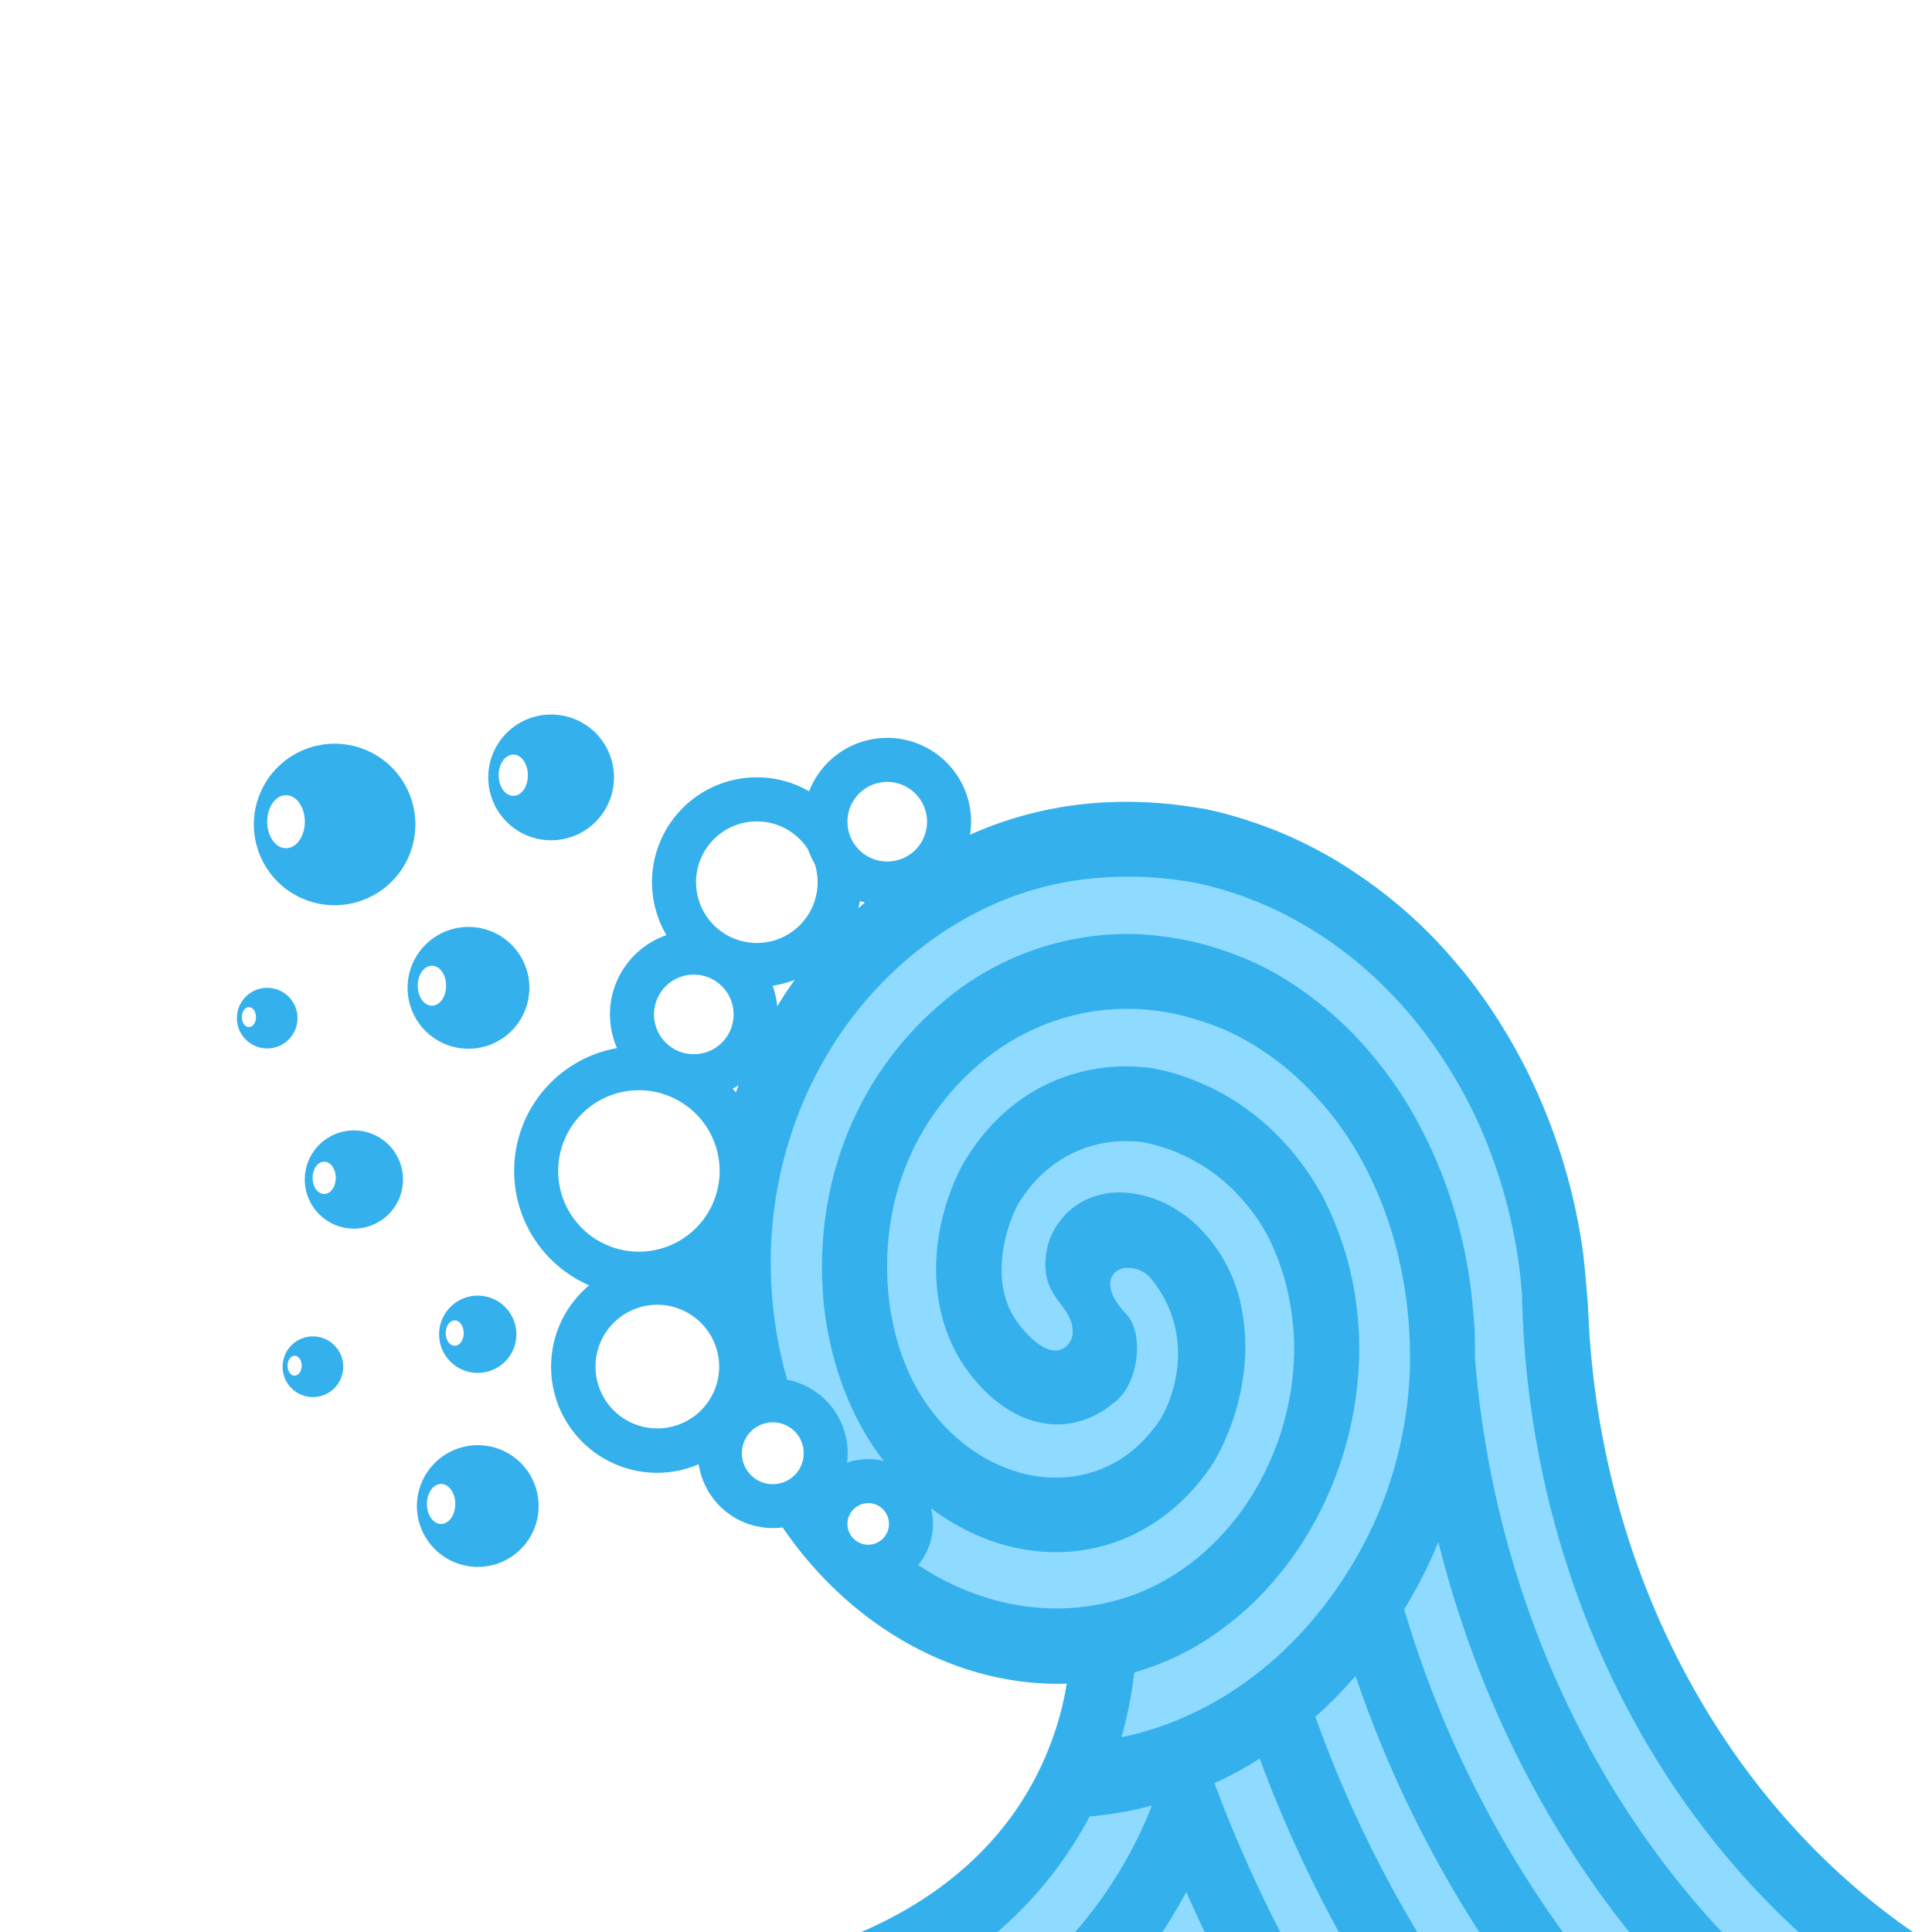 <svg id="Layer_2" data-name="Layer 2" xmlns="http://www.w3.org/2000/svg" viewBox="0 0 500 500"><defs><style>.cls-1{fill:#fff;}.cls-2{fill:#8fdaff;}.cls-3{fill:#34b1ed;}</style></defs><rect class="cls-1" x="-7.5" y="-6.95" width="518" height="518"/><path class="cls-2" d="M411,339.05c-.11-2.28-1-12.55-1.37-15.16A151.63,151.63,0,0,0,398.36,284a147.33,147.33,0,0,0-9.46-18.11,141.4,141.4,0,0,0-9.18-13.14c-1.25-1.57-2.51-3.07-3.82-4.57a107.17,107.17,0,0,0-10.49-10.79,110.15,110.15,0,0,0-14.36-11.24,93.44,93.44,0,0,0-11.68-6.93,106,106,0,0,0-15.91-6.67,102.64,102.64,0,0,0-12.19-3.27l-.23-.06a1.06,1.06,0,0,0-.46-.07A117.63,117.63,0,0,0,293,207.53c-23.88-.33-45.65,7.26-65,22.62-19.27,15.16-33.18,36.28-40.24,61a126.23,126.23,0,0,0-5,31.44,131.64,131.64,0,0,0,6,44c13.16,42.1,48.61,69.16,84.92,69.16H276a75.81,75.81,0,0,1-4.22,15.69,80.22,80.22,0,0,1-10,18.57c-12,16.47-33.34,32.68-71.36,39.48h320C453.93,479,414,414.49,411,339.05Z"/><path class="cls-3" d="M237.51,246c14.9-11.82,31.62-18.18,49.79-19a92.22,92.22,0,0,1,17.54.76c1.2.15,2.4.34,3.64.53a87.54,87.54,0,0,1,9.31,2.37,95.33,95.33,0,0,1,15.9,6.6A103.1,103.1,0,0,1,359.84,257a103.17,103.17,0,0,1,10.59,12.67A121.6,121.6,0,0,1,383.64,293a133.16,133.16,0,0,1,10.27,42.08c0,.74,0,1.48,0,2.23a.16.16,0,0,1,.05.14c2.15,71.36,34.41,134.05,82.6,172h33.94C454,479,414,414.45,411,339c-.09-2.25-1-12.55-1.36-15.13A152.56,152.56,0,0,0,398.37,284a139.76,139.76,0,0,0-9.48-18.13,130.44,130.44,0,0,0-9.14-13.15c-1.25-1.56-2.53-3.08-3.81-4.56a115.81,115.81,0,0,0-10.51-10.82,122.11,122.11,0,0,0-14.36-11.24,106.3,106.3,0,0,0-11.67-6.93,107.45,107.45,0,0,0-15.94-6.65,98,98,0,0,0-12.2-3.27l-.21,0a1.44,1.44,0,0,0-.46-.05A113,113,0,0,0,293,207.54c-23.83-.34-45.64,7.26-65,22.59s-33.15,36.26-40.26,61a129.05,129.05,0,0,0-5,31.41,132.12,132.12,0,0,0,6,44.05c13.16,42.05,48.62,69.15,84.92,69.15.83,0,1.65,0,2.48-.05A81.17,81.17,0,0,1,261.89,470c-12,16.47-33.39,32.67-71.39,39.52h54.65A102.93,102.93,0,0,0,282,470.09a93,93,0,0,0,13.86-2.23c.67-.17,1.34-.35,2-.55l.12.32a112.49,112.49,0,0,1-29,41.84H294a132.94,132.94,0,0,0,13-19.85q4.47,10.11,9.45,19.85h19.94a353.47,353.47,0,0,1-22.1-48l.22-.09A91.11,91.11,0,0,0,326,455.12a336.84,336.84,0,0,0,25.88,54.35h20.81a314.93,314.93,0,0,1-32.28-65.18l.2-.16a111.26,111.26,0,0,0,10.2-10.38,299.15,299.15,0,0,0,38.4,75.72H411.6a277.54,277.54,0,0,1-48.21-93,2.46,2.46,0,0,0,.17-.27c.5-.8,1-1.61,1.45-2.42a118.82,118.82,0,0,0,7.24-14.72c10.58,42.41,30.63,80.25,57.33,110.39H455c-40.64-38.4-68.1-94.46-73.28-157.9,0-.17,0-.34,0-.51,0-.9,0-1.8,0-2.71,0-2.94-.16-5.88-.45-8.82a127.29,127.29,0,0,0-3.81-22.41,120,120,0,0,0-10.64-26.86,99.88,99.88,0,0,0-10.63-15.9,92.21,92.21,0,0,0-14.49-14.47,88.28,88.28,0,0,0-11.71-8c-1.57-.9-3.19-1.71-4.84-2.51l-.13-.05a84.47,84.47,0,0,0-11-4.18,74,74,0,0,0-12.87-2.75,67.92,67.92,0,0,0-17.55-.19,73.92,73.92,0,0,0-38.82,16.47l-.08.09c-22.72,18.75-34.27,47.13-31.58,77.89v.09c2,20.17,10.23,37.83,23.22,49.74,12.66,11.63,28.68,17,43.91,14.72a.13.13,0,0,0,.12-.05,44.64,44.64,0,0,0,16.31-5.79,49.76,49.76,0,0,0,11.71-9.49,55.91,55.91,0,0,0,5.83-7.6l.29-.52a61,61,0,0,0,7.45-23.35,51.13,51.13,0,0,0-.83-16.71v-.09A39.87,39.87,0,0,0,308.52,316l-.16-.14a32.85,32.85,0,0,0-3.89-2.8,28.37,28.37,0,0,0-12.87-4.37,20.29,20.29,0,0,0-10.93,2,18.22,18.22,0,0,0-6.37,5.32,17.91,17.91,0,0,0-3.68,9.73c-.46,5.55,1.53,8.59,3.51,11.25,1.78,2.42,3.61,4.55,3.48,8.11a4.89,4.89,0,0,1-3.06,4.18c-2.24.81-5.79-.24-10.64-6.26l-.08-.15c-7.2-8.92-4.84-22.11-.62-30.75a34.24,34.24,0,0,1,12-12.39,31.21,31.21,0,0,1,17.38-4.37,22.15,22.15,0,0,1,2.57.15,42.21,42.21,0,0,1,10.3,3.13,45.29,45.29,0,0,1,16.14,11.91,48.91,48.91,0,0,1,6.7,9.73,62.65,62.65,0,0,1,6,19.94,60.32,60.32,0,0,1,.57,11.58v0a73.1,73.1,0,0,1-3.55,19.46,71.86,71.86,0,0,1-5.92,13.39,67.14,67.14,0,0,1-14.11,17.37,58.55,58.55,0,0,1-11.76,8c-1.49.76-3,1.47-4.51,2.09a56.75,56.75,0,0,1-11.83,3.32c-32.53,5.6-66.67-17.47-78.63-55.53a110.55,110.55,0,0,1-4.93-39.11C201.26,291.64,214.67,264.11,237.51,246Zm56,186.85.22-.07c2.27-.67,4.53-1.44,6.78-2.35,1.2-.47,2.36-1,3.52-1.52a69.4,69.4,0,0,0,11.79-7,79.07,79.07,0,0,0,14.32-13.34,86.12,86.12,0,0,0,10.18-14.9,90.58,90.58,0,0,0,6.74-15.57,93.54,93.54,0,0,0,4.68-27.24,84.66,84.66,0,0,0-.54-11.73v-.09a85.13,85.13,0,0,0-8.4-28.43l-.12-.29a72.5,72.5,0,0,0-7.2-11,65.49,65.49,0,0,0-11.92-11.63,62,62,0,0,0-16-8.68,56.76,56.76,0,0,0-10.18-2.71l-.41,0c-.74-.09-1.49-.14-2.23-.19a46.48,46.48,0,0,0-17.43,2c-11.67,3.56-21.68,11.77-28.43,23.73l-.25.47c-9.39,18.85-8.31,39.87,2.69,53.64,7.12,9.11,16,13.47,24.54,12.57a23.44,23.44,0,0,0,11.14-4.46l.53-.43c.34-.28.63-.52.91-.71a12.92,12.92,0,0,0,3.61-4.51c3.06-5.93,3-14.57-.58-18.32l-.38-.42c-6-6.51-3.89-10.83-.12-11.49a7.92,7.92,0,0,1,7.32,3.23,30.27,30.27,0,0,1,6.09,13.33,33.92,33.92,0,0,1,.41,7.93A34.49,34.49,0,0,1,300.5,367a38.29,38.29,0,0,1-6.83,7.88,30.51,30.51,0,0,1-15.6,7.16c-.21.05-.46.05-.67.1-10.55,1.37-21.68-2.57-30.58-10.73-12.12-11.11-15.89-26.1-16.92-36.73-2.11-24,6.66-45.33,24.58-60.19a59.78,59.78,0,0,1,25.2-12.15,58.15,58.15,0,0,1,17.46-1A59.21,59.21,0,0,1,310,264a61.16,61.16,0,0,1,8.65,3.27,71.62,71.62,0,0,1,19.12,13.62,82.77,82.77,0,0,1,14.69,19.51,98.94,98.94,0,0,1,8.82,22.3,111.77,111.77,0,0,1,3,16.43,108.63,108.63,0,0,1,.62,11.53v.14c0,.86,0,1.71,0,2.56a105.7,105.7,0,0,1-7.7,37.12A103.79,103.79,0,0,1,351,403.12a111.78,111.78,0,0,1-6.2,9.59A99.82,99.82,0,0,1,334.43,425a92.81,92.81,0,0,1-14.36,11.91,82.61,82.61,0,0,1-11.75,6.64,81.32,81.32,0,0,1-16.27,5.65c-.62.14-1.2.29-1.82.38A102.94,102.94,0,0,0,293.54,432.88Z"/><path class="cls-1" d="M217.3,228.3a21.42,21.42,0,1,1-21.42-21.42A21.42,21.42,0,0,1,217.3,228.3Z"/><path class="cls-3" d="M195.88,255.43A27.13,27.13,0,1,1,223,228.3,27.15,27.15,0,0,1,195.88,255.43Zm0-42.85A15.73,15.73,0,1,0,211.6,228.3,15.74,15.74,0,0,0,195.88,212.58Z"/><path class="cls-1" d="M195.56,262.53a16,16,0,1,1-16-16A16,16,0,0,1,195.56,262.53Z"/><path class="cls-3" d="M179.56,284.23a21.7,21.7,0,1,1,21.7-21.7A21.72,21.72,0,0,1,179.56,284.23Zm0-32a10.3,10.3,0,1,0,10.3,10.3A10.31,10.31,0,0,0,179.56,252.23Z"/><circle class="cls-1" cx="229.62" cy="212.66" r="16"/><path class="cls-3" d="M229.62,234.36a21.7,21.7,0,1,1,21.7-21.7A21.73,21.73,0,0,1,229.62,234.36Zm0-32a10.3,10.3,0,1,0,10.3,10.3A10.31,10.31,0,0,0,229.62,202.36Z"/><path class="cls-1" d="M191.93,303a26.59,26.59,0,1,1-26.58-26.59A26.58,26.58,0,0,1,191.93,303Z"/><path class="cls-3" d="M165.35,335.32A32.29,32.29,0,1,1,197.64,303,32.32,32.32,0,0,1,165.35,335.32Zm0-53.17A20.89,20.89,0,1,0,186.24,303,20.91,20.91,0,0,0,165.35,282.15Z"/><path class="cls-1" d="M191.82,353.71A21.75,21.75,0,1,1,170.08,332,21.74,21.74,0,0,1,191.82,353.71Z"/><path class="cls-3" d="M170.07,381.16a27.45,27.45,0,1,1,27.45-27.45A27.49,27.49,0,0,1,170.07,381.16Zm0-43.49a16,16,0,1,0,16.05,16A16.06,16.06,0,0,0,170.07,337.67Z"/><path class="cls-1" d="M213.63,376.08A13.68,13.68,0,1,1,200,362.4,13.68,13.68,0,0,1,213.63,376.08Z"/><path class="cls-3" d="M200,395.46a19.38,19.38,0,1,1,19.37-19.38A19.4,19.4,0,0,1,200,395.46Zm0-27.36a8,8,0,1,0,8,8A8,8,0,0,0,200,368.1Z"/><path class="cls-1" d="M235.76,394.4a11.07,11.07,0,1,1-11.07-11.07A11.07,11.07,0,0,1,235.76,394.4Z"/><path class="cls-3" d="M224.69,411.16a16.77,16.77,0,1,1,16.76-16.76A16.78,16.78,0,0,1,224.69,411.16Zm0-22.13a5.37,5.37,0,1,0,5.37,5.37A5.38,5.38,0,0,0,224.69,389Z"/><path class="cls-3" d="M107.5,213.37a20.9,20.9,0,1,1-20.9-20.9A20.9,20.9,0,0,1,107.5,213.37Z"/><path class="cls-1" d="M78.89,212.66c0,3.79-2.18,6.86-4.87,6.86s-4.87-3.07-4.87-6.86,2.18-6.87,4.87-6.87S78.89,208.87,78.89,212.66Z"/><path class="cls-3" d="M158.9,201.18a16.27,16.27,0,1,1-16.27-16.26A16.26,16.26,0,0,1,158.9,201.18Z"/><path class="cls-1" d="M136.62,200.63c0,3-1.69,5.34-3.78,5.34s-3.79-2.39-3.79-5.34,1.69-5.35,3.79-5.35S136.62,197.68,136.62,200.63Z"/><path class="cls-3" d="M104.3,305.26a12.71,12.71,0,1,1-12.71-12.71A12.7,12.7,0,0,1,104.3,305.26Z"/><path class="cls-1" d="M86.9,304.83c0,2.3-1.33,4.17-3,4.17s-3-1.87-3-4.17,1.32-4.18,3-4.18S86.9,302.52,86.9,304.83Z"/><path class="cls-3" d="M137,255.64a15.76,15.76,0,1,1-15.75-15.75A15.75,15.75,0,0,1,137,255.64Z"/><path class="cls-1" d="M115.45,255.1c0,2.86-1.64,5.18-3.67,5.18s-3.67-2.32-3.67-5.18,1.64-5.17,3.67-5.17S115.45,252.24,115.45,255.1Z"/><circle class="cls-3" cx="123.65" cy="389.76" r="15.75"/><path class="cls-1" d="M117.83,389.22c0,2.86-1.64,5.18-3.67,5.18s-3.67-2.32-3.67-5.18,1.65-5.17,3.67-5.17S117.83,386.36,117.83,389.22Z"/><path class="cls-3" d="M133.64,345.31a10,10,0,1,1-10-10A10,10,0,0,1,133.64,345.31Z"/><path class="cls-1" d="M120,345c0,1.81-1,3.28-2.32,3.28s-2.33-1.47-2.33-3.28,1-3.28,2.33-3.28S120,343.16,120,345Z"/><circle class="cls-3" cx="69.15" cy="263.49" r="7.85"/><path class="cls-1" d="M66.25,263.22c0,1.43-.82,2.58-1.83,2.58s-1.83-1.15-1.83-2.58.82-2.58,1.83-2.58S66.25,261.8,66.25,263.22Z"/><path class="cls-3" d="M88.83,353.71A7.85,7.85,0,1,1,81,345.86,7.85,7.85,0,0,1,88.83,353.71Z"/><ellipse class="cls-1" cx="76.25" cy="353.44" rx="1.83" ry="2.58"/></svg>